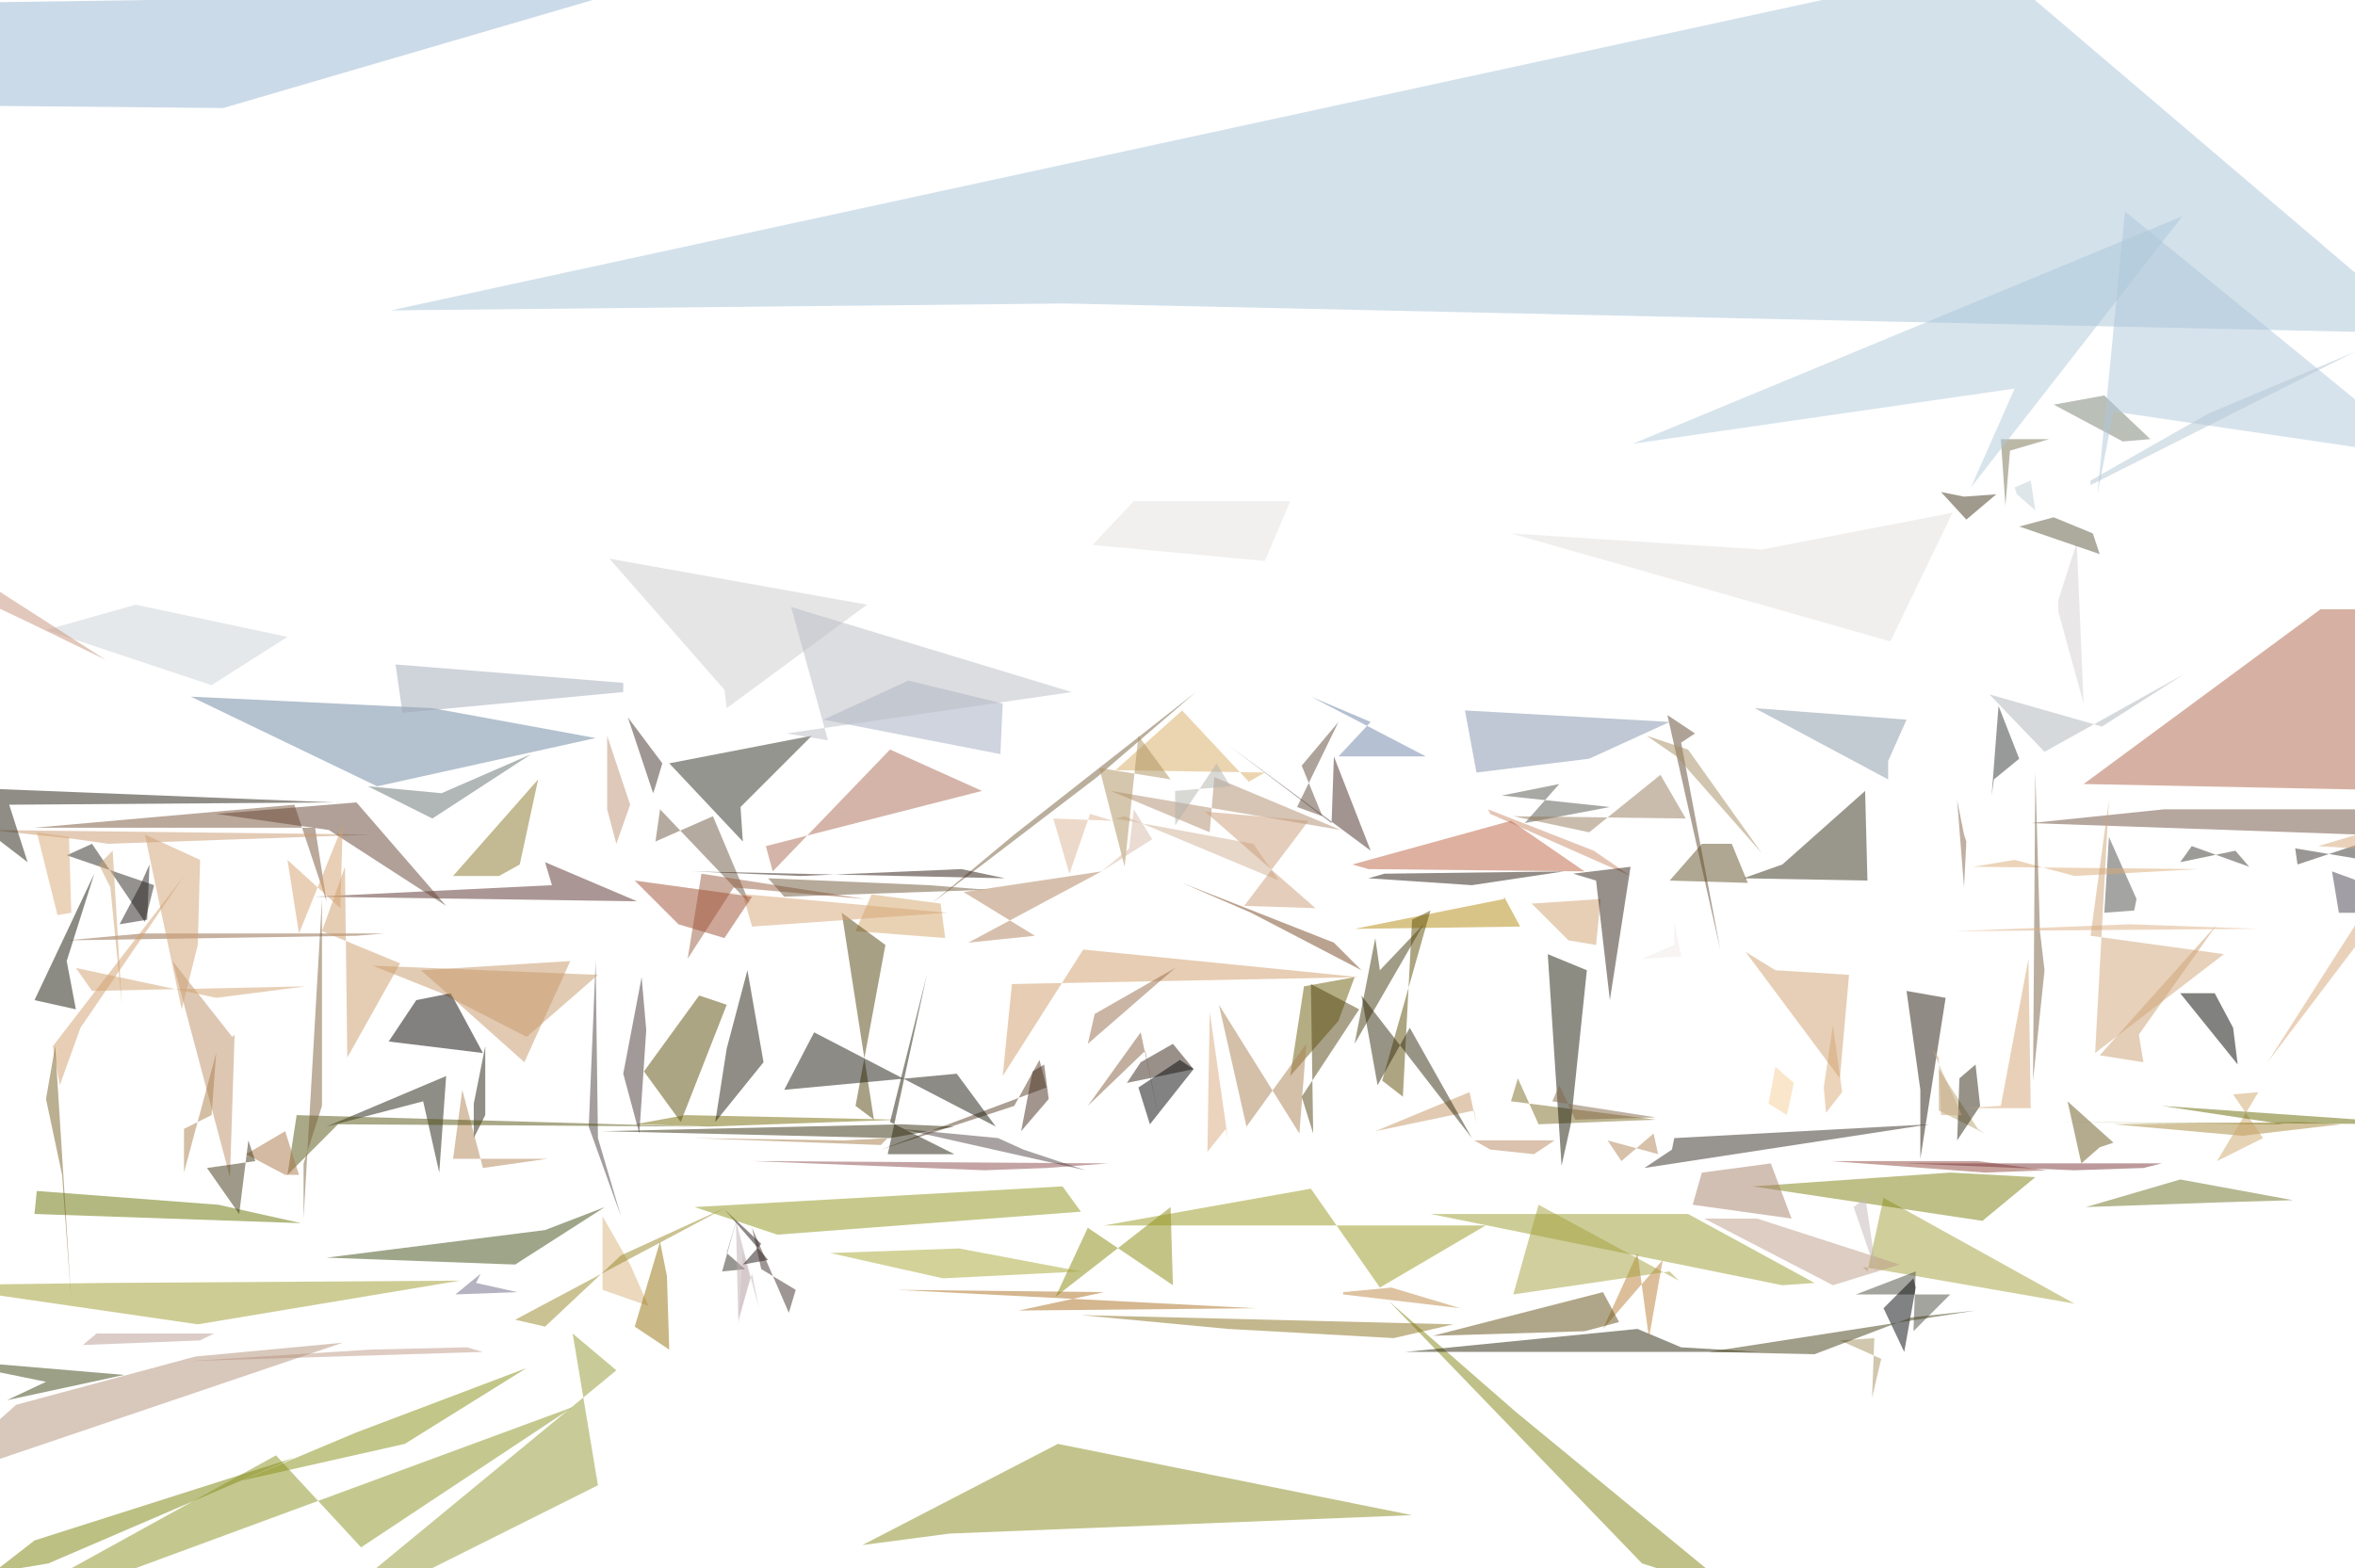 <svg version="1.1" viewBox="0 0 1024 682" width="1024" height="682" xmlns="http://www.w3.org/2000/svg">
  <g fill-opacity=".5">
    <path fill="#ca8d6a" d="M709 381l-61-27-1-2 46 18" />
    <path fill="#4a403f" d="M270 529l-10-34-1-77-3 72" />
    <path fill="#677300" d="M15 528l116 4-36-8-79-6" />
    <path fill="#6d4e3e" d="M883 358l58-6h97l17 12" />
    <path fill="#2b2c1f" d="M291 332l62-12-31 31 1 15" />
    <path fill="#d9b27d" d="M262 529l12 21 8 18-20-7" />
    <path fill="#7d6d27" d="M669 489l-9-20-3 10 63 8" />
    <path fill="#62716f" d="M192 345l-32-3 28 14 43-28" />
    <path fill="#d6d1d2" d="M895 266v-5l8-25 3 70" />
    <path fill="#d5a76a" d="M411 408l-2-15-30-4-7 16" />
    <path fill="#756a06" d="M298 485l-22 4 32 1 83-3" />
    <path fill="#797253" d="M874 196l17-5h-21l2 29" />
    <path fill="#e5e1de" d="M766 239l-109-7 165 47 27-56" />
    <path fill="#1b1a09" d="M673 415l17 7-7 67-4 18" />
    <path fill="#808512" d="M659 614l96 79-41-13-110-114" />
    <path fill="#94730f" d="M290 555l-3-15-11 37 15 10" />
    <path fill="#1f1d0f" d="M191 510l-7-31-42 11 52-22" />
    <path fill="#a0aac0" d="M436 306l-41-10-37 17 77 15" />
    <path fill="#050402" d="M963 432h-15l25 31-2-16" />
    <path fill="#b58a11" d="M654 391l-65 13 72-1-7-13" />
    <path fill="#343019" d="M811 344l-36 32-17 6 54 1" />
    <path fill="#34312c" d="M1026 367l-27 9-1-7 36 6" />
    <path fill="#be9374" d="M264 320v32l4 15 6-17" />
    <path fill="#cfb095" d="M485 356l4-1 67 28-11-16" />
    <path fill="#d6a676" d="M986 462l69-91-47-3 47-14" />
    <path fill="#aa6f21" d="M390 561l156 8-103 1 37-8" />
    <path fill="#5e4630" d="M731 323l6-4-12-8 23 102" />
    <path fill="#c79869" d="M229 451l-37-19-30-12 98 4" />
    <path fill="#d09c69" d="M440 428l151-3-120-12-35 55" />
    <path fill="#846143" d="M854 363l-3-15 3 38 1-20" />
    <path fill="#090203" d="M210 458l-41-5 12-18 15-3" />
    <path fill="#8796a7" d="M821 331l8-18-66-5 58 31" />
    <path fill="#6c5741" d="M285 366l2-14 39 41-16-38" />
    <path fill="#251e12" d="M211 455v30l-5 10v-15" />
    <path fill="#201d0d" d="M332 462l-21 26 5-32 9-34" />
    <path fill="#dfcfd4" d="M323 544l-2 32 5-20 3 11" />
    <path fill="#a29f38" d="M902 567l-92-16 2 2 7-32" />
    <path fill="#29240b" d="M712 578l19 8 34 2H611" />
    <path fill="#4b4d47" d="M917 364l-2 33 13-1 1-5" />
    <path fill="#8f6542" d="M29 409l126-2 12-1H62" />
    <path fill="#dbaa76" d="M902 381l-26-7-18 3 98 1" />
    <path fill="#aa6b55" d="M336 379l51-53 40 18-94 24" />
    <path fill="#cb9f71" d="M930 450l2 12-19-3 51-57" />
    <path fill="#775f3f" d="M887 405l-2-69-1 134 5-48" />
    <path fill="#775239" d="M137 360H15l113-10 14 42" />
    <path fill="#e4e2e0" d="M475 237l75 7 11-26h-68" />
    <path fill="#2a2720" d="M40 367l23 34 4-16-38-13" />
    <path fill="#966d4a" d="M473 454l-15 65 18-78 35-20" />
    <path fill="#b7a26e" d="M863 493l-20-10v-18l17 26" />
    <path fill="#6a5821" d="M905 506l-6-27 20 18-6 2" />
    <path fill="#42361c" d="M844 214l10 2 14-1-13 11" />
    <path fill="#b1cadb" d="M857 212l92-118-239 99 166-24" />
    <path fill="#302f27" d="M324 552l-10 1 7-25-5 17" />
    <path fill="#562f2a" d="M237 375l3 10-103 5 140 2" />
    <path fill="#7a8208" d="M-3 684l18-14 113-36-107 46" />
    <path fill="#765f3d" d="M441 363l79-62-43 37-72 55" />
    <path fill="#6d6884" d="M225 562l-27 1 11-9-2 4" />
    <path fill="#2f2613" d="M852 469l-1 27 10-15-2-18" />
    <path fill="#bf9886" d="M203 586l7 2-128 4 79-5" />
    <path fill="#cba171" d="M49 370l-6 6 5 10 5 51" />
    <path fill="#4b4a40" d="M848 563h-41l26-10-1 26" />
    <path fill="#593e26" d="M383 500l72-27-3-12-11 20" />
    <path fill="#6a5a06" d="M582 444l-21 24 6-39 22-4" />
    <path fill="#995e42" d="M305 380l71 11-57-5-20 31" />
    <path fill="#bd9166" d="M101 451l1-1-2 62-25-94" />
    <path fill="#ba8137" d="M723 548l-6 34-5-37-15 33" />
    <path fill="#b89a92" d="M36 585l51-2 6-3H42" />
    <path fill="#897527" d="M226 376l8-37-37 42h20" />
    <path fill="#bd9d87" d="M797 559l29-9-62-20h-23" />
    <path fill="#99b7d3" d="M268-3L97 47-8 46l4-45" />
    <path fill="#5c593e" d="M910 232l-17-7-15 4 35 12" />
    <path fill="#978627" d="M237 577l33-31 46-21-92 49" />
    <path fill="#cc9c6b" d="M140 405l34 14-23 41-1-83" />
    <path fill="#90463c" d="M863 510l27-1-30-4h-64" />
    <path fill="#42380d" d="M619 402l-19 20-2-14-9 46" />
    <path fill="#ae8a6c" d="M526 362l2-24 55 23-100-17" />
    <path fill="#88890e" d="M510 559l-37-25-14 30 50-39" />
    <path fill="#8093ab" d="M691 330l-49 6-5-27 89 5" />
    <path fill="#7d810f" d="M848 510l37 2-23 19-100-15" />
    <path fill="#b08454" d="M210 508l28-4h-41l4-30" />
    <path fill="#9a9c2e" d="M622 528l153 31 14-1-55-30" />
    <path fill="#6f7327" d="M907 525l41-12 49 9-33 1" />
    <path fill="#a4915e" d="M818 591l-4 17 1-26-15 1" />
    <path fill="#3f4d14" d="M263 525l-39 25-82-3 95-12" />
    <path fill="#453f4d" d="M1017 397h7l31-3-41-15" />
    <path fill="#aa804c" d="M80 491l12-6 2-27-14 52" />
    <path fill="#a48d63" d="M729 329l37 42-32-45-18-6" />
    <path fill="#bcacb0" d="M330 569l-10-38 1 43 6-20" />
    <path fill="#a9a735" d="M361 545l56-2 53 10-60 3" />
    <path fill="#5d4c07" d="M610 477l4-77 8-4-21 74" />
    <path fill="#d0a06e" d="M33 421l61 13 39-5-93 2" />
    <path fill="#29160d" d="M348 381l-47-2 136 3-19-4" />
    <path fill="#d8a87c" d="M533 491l1 5-8-56-1 61" />
    <path fill="#d19e6b" d="M80 381l-45 66-9 25-3-17" />
    <path fill="#c9996e" d="M33 365l14 2 115-4-166-2" />
    <path fill="#323737" d="M869 307l9 23-11 9-1 7" />
    <path fill="#352317" d="M490 471l6-9 14-8 9 11" />
    <path fill="#bd8944" d="M584 562l21-2 30 9-51-6" />
    <path fill="#1e1213" d="M323 550l11-2-19-22 16 15" />
    <path fill="#291b0f" d="M640 385l40-6-78 1-7 2" />
    <path fill="#d1a16f" d="M696 391l-2 20-12-2-16-16" />
    <path fill="#555311" d="M125 511l22-22 156 1-174-5" />
    <path fill="#221d11" d="M4 350l8 25-43-33 176 7" />
    <path fill="#181809" d="M41 380l-26 55 18 4-4-21" />
    <path fill="#ddb594" d="M458 356l26 1-10-3-9 26" />
    <path fill="#52554d" d="M678 341l-25 5 47 5-37 7" />
    <path fill="#ddaf82" d="M850 405l76-3 56 2h-3" />
    <path fill="#778070" d="M935 191l-20-19-22 4 30 16" />
    <path fill="#6c85a6" d="M582 329h38l-50-26 26 11" />
    <path fill="#3d3932" d="M948 375l5-7 25 9-6-7" />
    <path fill="#b0c9da" d="M1055 199L924 92l-12 123 7-36" />
    <path fill="#a8893b" d="M1018 489l-43 5-56-5 81-1" />
    <path fill="#614c12" d="M704 575l-15 4-66 2 74-19" />
    <path fill="#939830" d="M260 646l-11-66 19 16-142 117" />
    <path fill="#d9a875" d="M16 362l14 2 1 33-6 1" />
    <path fill="#452a25" d="M596 370l-62-46 45 34 1-29" />
    <path fill="#ab7748" d="M124 511l-17-9 17-10 6 19" />
    <path fill="#5a4d09" d="M304 433l12 4-20 51-16-22" />
    <path fill="#f1ebe8" d="M728 411l-14 6 17-1-3-15" />
    <path fill="#534412" d="M570 428l1 65-5-16 25-38" />
    <path fill="#9c9a2b" d="M-31 559l77-1 154-1-114 19" />
    <path fill="#af825d" d="M450 407l-31-19 60-9-58 31" />
    <path fill="#764723" d="M514 384l66 26 12 12-48-25" />
    <path fill="#c49664" d="M642 489l-3-14-41 17 43-9" />
    <path fill="#51430c" d="M366 397l14 90-8-6 13-70" />
    <path fill="#463735" d="M279 425l-8 42 7 26 3-45" />
    <path fill="#5e4838" d="M564 351l11 4-9-22 16-19" />
    <path fill="#302216" d="M700 435l9-58-25 3 10 3" />
    <path fill="#211c09" d="M386 502h29l-28-14 16-64" />
    <path fill="#bd6242" d="M657 357l32 22-94-1-7-2" />
    <path fill="#bfced5" d="M876 212l1 3 8 7-2-13" />
    <path fill="#8b494b" d="M482 506l-27 2-27 1-101-4" />
    <path fill="#cb9c77" d="M569 357l-45-4 48 42-31-1" />
    <path fill="#3e3128" d="M273 312l15 20-3 10-1 3" />
    <path fill="#776125" d="M27 511l-7-33 4-23 7 111" />
    <path fill="#6b859e" d="M83 303l105 5 71 13-95 21" />
    <path fill="#f6ce96" d="M780 471l-3 14-8-5 3-16" />
    <path fill="#a9c4d9" d="M1055 145L866-16 170 135l293-3" />
    <path fill="#3e2f2b" d="M327 534l16 37 3-10-15-9" />
    <path fill="#624232" d="M143 361l51 33-39-45-61 5" />
    <path fill="#b2c7d5" d="M960 180l-51 29v2l115-58" />
    <path fill="#d8ac63" d="M550 336l-65-1 29-26 29 31" />
    <path fill="#cfa66b" d="M971 476l11-1-18 30 20-10" />
    <path fill="#aeb5b8" d="M950 293l-61 34-24-25 49 14" />
    <path fill="#b08557" d="M721 502l-22-6 6 9 14-12" />
    <path fill="#605124" d="M753 367l7 17-34-1 14-16" />
    <path fill="#d1a072" d="M86 411l1-37-24-11 16 76" />
    <path fill="#af6448" d="M1055 344l-149-3 103-76h20" />
    <path fill="#534546" d="M472 509l-80-18 42 4 11 5" />
    <path fill="#cdcccf" d="M265 243l112 20-61 45-1-8" />
    <path fill="#845e3e" d="M498 457l6 30-8-38-23 32" />
    <path fill="#6e5739" d="M341 390l88-3-25-2-70-3" />
    <path fill="#a6806a" d="M736 524l4-14 30-4 9 24" />
    <path fill="#8f9419" d="M462 516l8 11-132 10-36-12" />
    <path fill="#d6a574" d="M292 386l120 11-85 6-4-14" />
    <path fill="#cdd2d6" d="M92 298l33-21-66-14-39 11" />
    <path fill="#322d0c" d="M387 495l28-5-23-1-130 3" />
    <path fill="#030709" d="M833 560l-1-4-13 13 9 19" />
    <path fill="#22180a" d="M835 504l11-70-17-3 6 43" />
    <path fill="#8b9321" d="M157 673l-37-40-145 80 274-101" />
    <path fill="#daab78" d="M793 473l1 11 7-9-4-29" />
    <path fill="#322b0c" d="M599 472l-7-39 48 62-27-48" />
    <path fill="#7d603a" d="M132 530v-24l8-25v-90" />
    <path fill="#c8a884" d="M844 485h9l-13-29 3 4" />
    <path fill="#c6927a" d="M-25 253l1-11 70 45-35-17" />
    <path fill="#d1a579" d="M909 407l8-59-6 110 56-43" />
    <path fill="#442d1e" d="M456 478l-2-15-5 3-5 26" />
    <path fill="#89701d" d="M470 572l162 4-26 6-72-4" />
    <path fill="#b39079" d="M-31 645l180-61-64 6-78 21" />
    <path fill="#888a1d" d="M460 628l154 31-201 8-38 5" />
    <path fill="#ac915c" d="M489 377l-11-43 31 5-14-19" />
    <path fill="#b8875e" d="M648 500l19 2 9-6h-35" />
    <path fill="#aa8055" d="M542 490l-12-53 35 56 3-39" />
    <path fill="#bbbcc5" d="M342 319l18 3-16-58 122 37" />
    <path fill="#c2b8b6" d="M811 520l5 34-10-29 9-7" />
    <path fill="#3e3413" d="M111 505l-21 3 14 20 4-32" />
    <path fill="#39430f" d="M-29 591l83 7-51 11 17-8" />
    <path fill="#d4a06d" d="M125 374l5 32 19-47-1 36" />
    <path fill="#d4a475" d="M853 482h30l-1-65-12 64" />
    <path fill="#b3b3ac" d="M535 342l-6-10-18 27v-15" />
    <path fill="#cea06f" d="M804 424l-4 45-41-55 13 8" />
    <path fill="#9f4e33" d="M315 408l-20-6-19-19 51 7" />
    <path fill="#231c1b" d="M61 385l4-9-1 24-12 2" />
    <path fill="#d7baa6" d="M493 352l-2 17-12 10 22-14" />
    <path fill="#7a3438" d="M902 509l30-1 8-2H828" />
    <path fill="#a57a45" d="M301 495l82 3 3-3-19 1" />
    <path fill="#332a23" d="M839 489l-111 6-1 5-12 8" />
    <path fill="#070707" d="M495 473l18-12 6 4-19 24" />
    <path fill="#947b5a" d="M722 337l11 19-75-1 33 7" />
    <path fill="#423d15" d="M859 570l-28 3-42 16-46-1" />
    <path fill="#a1a8b6" d="M271 297l-99-8 3 21 96-9" />
    <path fill="#826747" d="M678 472l7 15 35-1-45-7" />
    <path fill="#676800" d="M894 488l161 1-115-8 53 8" />
    <path fill="#c79667" d="M191 429l-8-7 65-4-20 44" />
    <path fill="#a5a03c" d="M726 553l-68 10 11-39 61 33" />
    <path fill="#878f12" d="M155 623l74-28-53 33-71 16" />
    <path fill="#1b180c" d="M354 449l-13 25 75-7 17 23" />
    <path fill="#989921" d="M480 533h166l-46 27-30-43" />
  </g>
</svg>